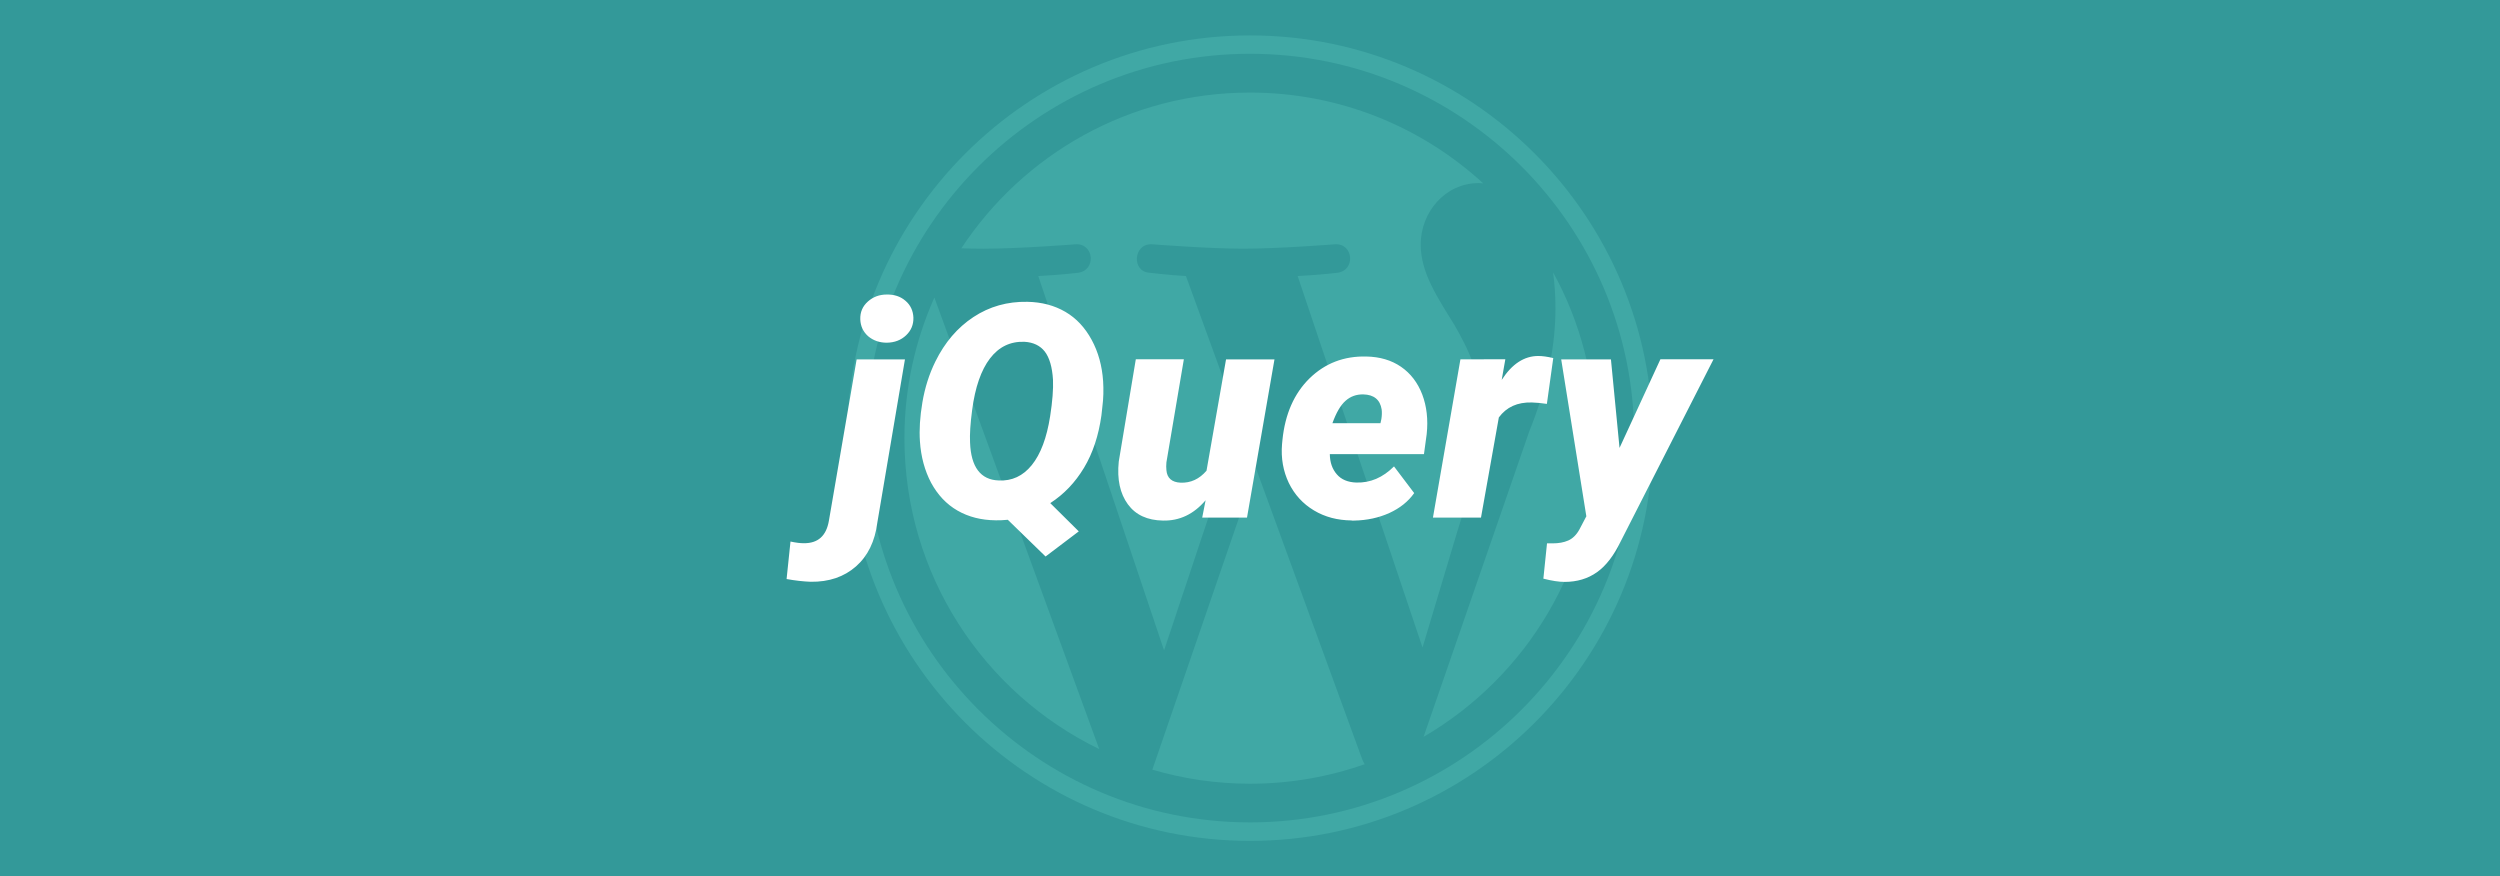 <svg version="1.1" xmlns="http://www.w3.org/2000/svg" x="0" y="0" viewBox="0 0 1920 673" xml:space="preserve"><style type="text/css">.st1{fill:#40a8a5}</style><path fill="#399" d="M0 0h1920v673H0z"/><path class="st1" d="M694.6 336.5c0 105 61 195.8 149.6 238.8L717.6 228.5c-14.7 33-23 69.5-23 108zm444.5-13.4c0-32.8-11.8-55.5-21.9-73.2-13.5-21.9-26.1-40.4-26.1-62.2 0-24.4 18.5-47.1 44.6-47.1 1.2 0 2.3.1 3.4.2-47.1-43.2-110-69.7-179.1-69.7-92.7 0-174.3 47.6-221.7 119.6 6.2.2 12.1.3 17.1.3 27.8 0 70.7-3.4 70.7-3.4 14.3-.8 16 20.2 1.7 21.9 0 0-14.4 1.7-30.4 2.5L894 499.5l58.1-174.2L910.8 212c-14.3-.8-27.8-2.5-27.8-2.5-14.3-.8-12.6-22.7 1.7-21.9 0 0 43.8 3.4 69.9 3.4 27.8 0 70.7-3.4 70.7-3.4 14.3-.8 16 20.2 1.7 21.9 0 0-14.4 1.7-30.4 2.5l95.9 285.3 26.5-88.4c11.4-36.7 20.1-63.1 20.1-85.8z"/><path class="st1" d="M964.6 359.7L885 591.1c23.8 7 48.9 10.8 75 10.8 30.9 0 60.5-5.3 88.1-15-.7-1.1-1.4-2.3-1.9-3.7l-81.6-223.5zm228.2-150.5c1.1 8.5 1.8 17.5 1.8 27.3 0 26.9-5 57.2-20.2 95l-81.1 234.4c78.9-46 132-131.5 132-229.4 0-46.1-11.7-89.5-32.5-127.3z"/><path class="st1" d="M960 27.2c-170.6 0-309.3 138.8-309.3 309.3 0 170.6 138.8 309.3 309.3 309.3 170.6 0 309.3-138.8 309.3-309.3 0-170.6-138.8-309.3-309.3-309.3zm0 604.4c-162.7 0-295.1-132.4-295.1-295.2 0-162.7 132.4-295.1 295.1-295.1 162.7 0 295.1 132.4 295.1 295.1 0 162.8-132.4 295.2-295.1 295.2z"/><path d="M695 276l-21.2 125.3c-1.8 14.4-7.3 25.7-16.4 33.7-9.1 8-20.7 12-34.8 11.8-5.6-.2-11.8-.9-18.5-2.1l3-28.8c4.1.9 7.5 1.3 10.2 1.3 10.9.1 17.3-5.6 19.3-17.3L657.9 276H695zm-34.3-30.7c-.2-5.6 1.8-10.1 5.8-13.7s8.9-5.4 14.5-5.4c5.7-.1 10.5 1.4 14.4 4.8 3.9 3.3 5.9 7.7 6.1 13 .1 5.3-1.7 9.8-5.6 13.5-3.9 3.7-8.8 5.6-14.8 5.7-5.7 0-10.5-1.7-14.4-5-3.8-3.4-5.8-7.7-6-12.9zM845.9 319c-2.2 15.6-6.6 29-13.4 40.3-6.8 11.3-15.4 20.3-25.9 27.1l21.9 21.7-25.5 19.3-29-28.2c-4.2.4-7.3.5-9.4.4-11-.1-20.8-2.6-29.3-7.5s-15.2-12.1-20.2-21.3c-4.9-9.3-7.8-19.9-8.6-31.9-.6-8.8 0-18.7 1.9-29.9s5.2-21.7 10-31.4c7.2-14.6 16.9-26 29.2-34.1 12.3-8.1 26.1-12 41.4-11.7 11.1.2 20.8 2.8 29.2 7.7 8.4 4.9 15.1 12.1 20.2 21.5s8 20 8.8 31.7c.4 6.5.3 13.1-.6 19.9l-.7 6.4zm-37.2-27.3c-.6-9.8-2.7-17-6.3-21.7-3.6-4.6-8.8-7.1-15.6-7.5-10.9-.4-19.7 3.9-26.5 12.8-6.8 8.9-11.4 22.1-13.7 39.6-1.4 10.5-1.9 18.8-1.6 24.9.7 18.9 8.1 28.7 22 29.2 10.1.5 18.6-3.4 25.4-11.8 6.8-8.4 11.5-20.9 14.1-37.5 1.8-11.5 2.5-20.9 2.2-28zm117.2 92.5c-9.1 10.7-20 15.9-32.8 15.6-11.9-.2-20.9-4.3-26.9-12.5s-8.4-19.1-7-32.8l13.1-78.6h36.9l-13.4 79.2c-.2 2.2-.2 4.2 0 6 .5 6.1 4.2 9.3 10.9 9.6 7.8.3 14.4-2.8 19.9-9.2l15-85.5h37.2l-21.1 121.5h-34.4l2.6-13.3zm112.2 15.5c-10.9-.1-20.5-2.6-29-7.7s-14.9-12.1-19.3-21.1c-4.3-9-6.1-19-5.2-29.8l.3-3.1c2-20 9-35.8 20.8-47.4 11.9-11.6 26.4-17.2 43.6-16.8 10.4.2 19.3 2.8 26.7 7.9s12.8 12.2 16.3 21.3c3.4 9 4.6 19.2 3.4 30.4l-2.1 15.4h-72.3c.1 6.4 1.9 11.5 5.4 15.5 3.4 4 8.5 6.1 15 6.3 10.7.3 20.3-3.8 28.9-12.4l15.5 20.5c-4.6 6.5-11 11.6-19.1 15.3-8.2 3.7-17.2 5.6-26.9 5.8h-2zm8.9-96.8c-5.2-.1-9.8 1.5-13.6 4.9-3.9 3.4-7.2 9.2-10.1 17.2h36.9l.7-3.2c.4-2.6.5-5.1.2-7.4-1.2-7.4-5.9-11.3-14.1-11.5zm141 7.3c-4-.6-7.8-1-11.5-1.1-11.1-.3-19.5 3.5-25.4 11.5l-13.7 76.9h-36.9l21.1-121.5 34.5-.1-2.8 15.9c7.9-12.3 17.3-18.4 28.1-18.4 3.1 0 6.9.5 11.5 1.6l-4.9 35.2zm55.8 33.8l31.4-68.1h40.8l-71.2 139.7c-5.3 11-11.4 19-18.4 23.9-6.9 4.9-15.2 7.4-24.8 7.4-4.3 0-9.7-.8-16.3-2.5l2.8-27.1h4.3c4.6 0 8.6-.7 12-2.2 3.4-1.5 6.3-4.3 8.6-8.5l5.3-10.1L1199 276h38.2l6.6 68z" fill="#fff"/></svg>